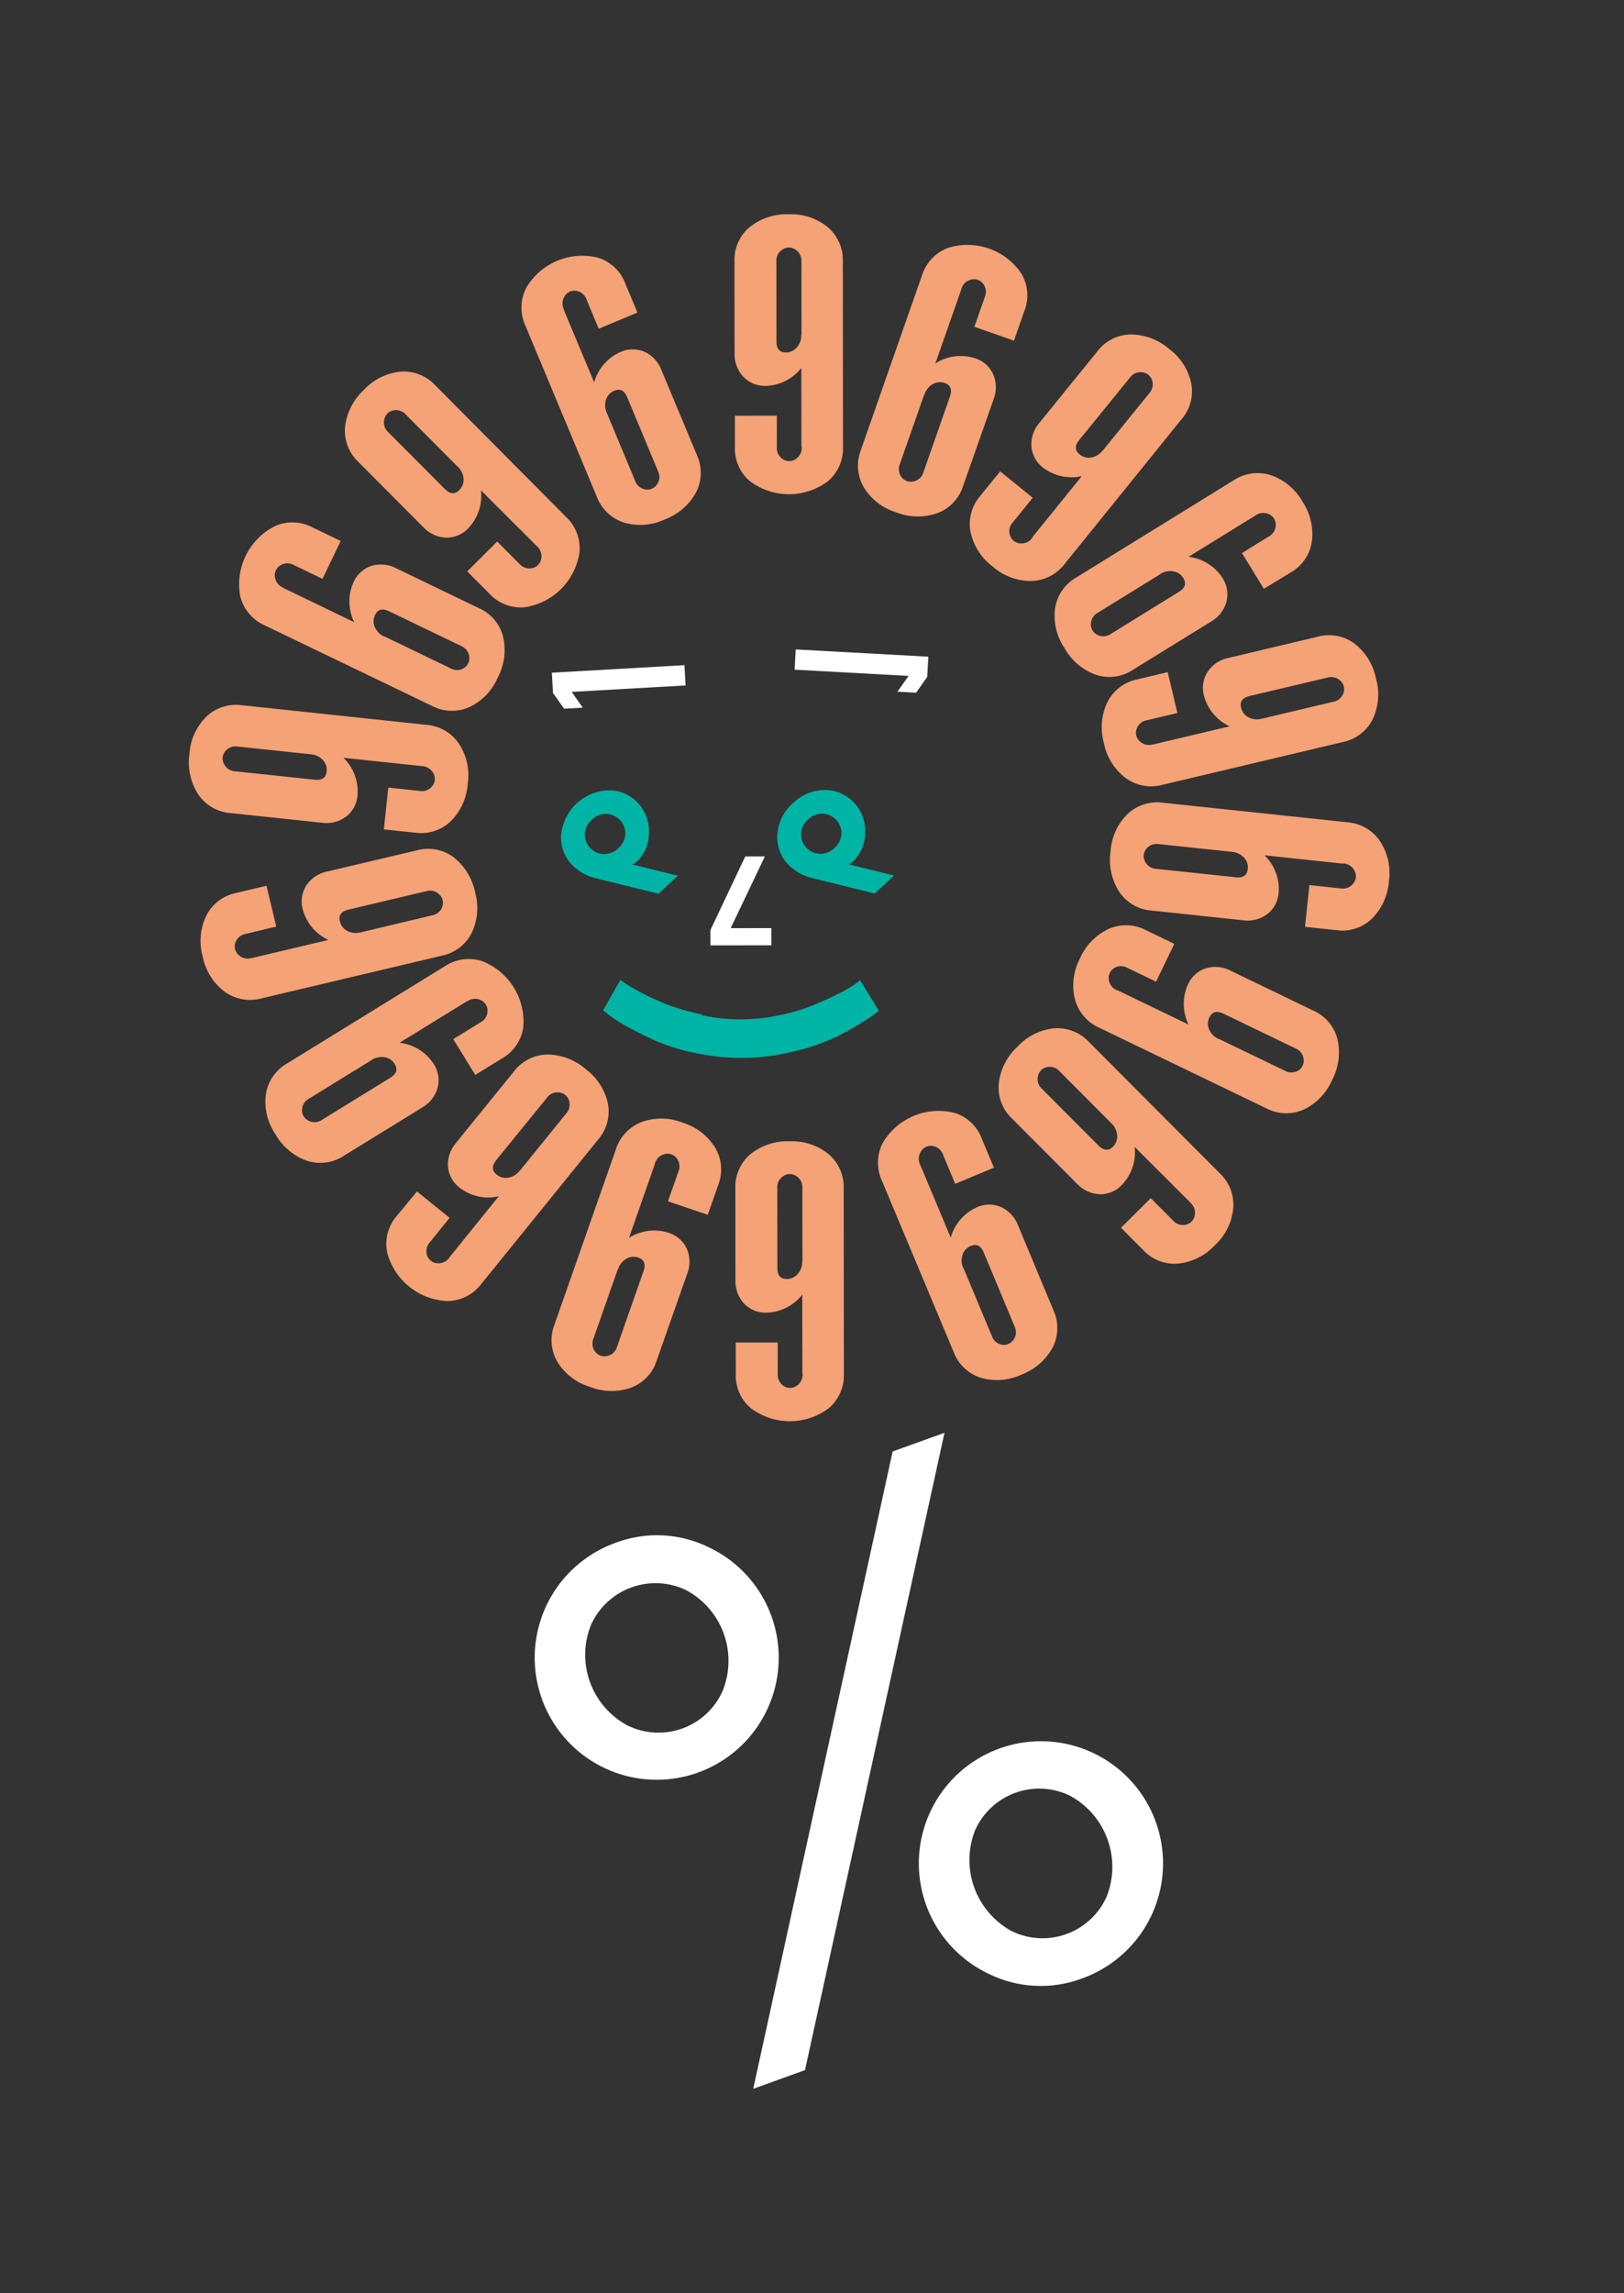 <svg width="496" height="700" viewBox="0 0 496 700" fill="none" xmlns="http://www.w3.org/2000/svg">
<rect x="0" y="0" width="496" height="700" fill="#333333" stroke="none"/>
<path d="M216.467 472.321C224.263 475.997 230.544 482.261 234.24 490.048C237.936 497.834 238.818 506.661 236.737 515.026C234.656 523.39 229.74 530.774 222.826 535.921C215.912 541.068 207.428 543.659 198.819 543.253C190.209 542.847 182.006 539.47 175.607 533.695C169.208 527.921 165.008 520.107 163.723 511.584C162.438 503.061 164.147 494.356 168.56 486.952C172.972 479.547 179.814 473.901 187.921 470.975C192.517 469.23 197.423 468.449 202.334 468.68C207.245 468.912 212.055 470.151 216.467 472.321ZM220.663 516.267C222.966 510.662 223.106 504.401 221.055 498.698C219.005 492.996 214.909 488.258 209.564 485.403C206.978 484.16 204.17 483.445 201.305 483.299C198.44 483.152 195.574 483.578 192.875 484.55C190.176 485.523 187.698 487.023 185.585 488.964C183.471 490.904 181.766 493.246 180.567 495.852C178.26 501.457 178.118 507.72 180.169 513.423C182.22 519.127 186.318 523.865 191.666 526.717C194.247 527.984 197.056 528.719 199.927 528.878C202.797 529.038 205.671 528.618 208.376 527.645C211.081 526.671 213.563 525.164 215.674 523.212C217.785 521.26 219.481 518.904 220.663 516.283M230.046 637.629L272.631 443.072L288.464 437.375L245.864 631.917L230.046 637.629ZM302.028 602.56C294.221 598.883 287.931 592.612 284.23 584.817C280.528 577.021 279.644 568.184 281.729 559.81C283.813 551.435 288.737 544.043 295.661 538.893C302.585 533.742 311.081 531.152 319.701 531.564C328.321 531.976 336.531 535.364 342.933 541.151C349.334 546.937 353.531 554.765 354.808 563.3C356.085 571.834 354.363 580.548 349.936 587.955C345.508 595.362 338.649 601.005 330.527 603.921C325.935 605.651 321.038 606.423 316.137 606.189C311.236 605.955 306.434 604.72 302.028 602.56ZM297.847 558.613C295.601 564.227 295.492 570.469 297.541 576.157C299.589 581.846 303.653 586.585 308.962 589.478C311.543 590.743 314.352 591.476 317.222 591.634C320.092 591.793 322.965 591.373 325.669 590.399C328.374 589.426 330.855 587.92 332.967 585.969C335.078 584.018 336.775 581.663 337.959 579.044C340.205 573.431 340.314 567.189 338.265 561.5C336.217 555.812 332.153 551.072 326.844 548.18C324.263 546.913 321.454 546.178 318.584 546.018C315.713 545.859 312.84 546.278 310.135 547.252C307.429 548.225 304.948 549.733 302.837 551.684C300.726 553.636 299.029 555.993 297.847 558.613Z" fill="white"/>
<path d="M244.798 102.114L244.776 79.837C244.828 79.099 244.674 78.362 244.333 77.705C243.992 77.049 243.476 76.5 242.843 76.118C242.278 75.749 241.618 75.552 240.943 75.552C240.268 75.553 239.608 75.751 239.045 76.122C238.408 76.501 237.891 77.05 237.55 77.708C237.21 78.366 237.06 79.106 237.119 79.845L237.143 104.236C237.145 106.49 238.104 107.601 240.002 107.599C240.642 107.603 241.275 107.466 241.856 107.199C242.438 106.932 242.953 106.54 243.366 106.052C244.32 104.95 244.81 103.522 244.736 102.067M244.77 136.293L244.746 112.318C243.438 113.984 241.777 115.34 239.883 116.29C237.989 117.239 235.909 117.758 233.791 117.809C232.542 117.837 231.3 117.606 230.144 117.132C228.988 116.658 227.943 115.95 227.073 115.052C226.153 114.078 225.437 112.928 224.969 111.671C224.501 110.415 224.29 109.077 224.349 107.738L224.321 79.857C224.236 77.868 224.609 75.885 225.41 74.062C226.211 72.239 227.419 70.623 228.942 69.34C232.339 66.625 236.603 65.228 240.948 65.407C245.235 65.23 249.44 66.619 252.778 69.316C254.295 70.603 255.501 72.217 256.305 74.037C257.109 75.858 257.49 77.836 257.419 79.825L257.475 136.326C257.558 138.325 257.185 140.316 256.385 142.149C255.584 143.982 254.377 145.608 252.855 146.906C249.428 149.473 245.262 150.863 240.979 150.868C236.697 150.872 232.528 149.49 229.096 146.929C227.568 145.651 226.355 144.039 225.55 142.216C224.745 140.394 224.37 138.411 224.454 136.421L224.445 126.896L237.258 126.883L237.268 136.47C237.205 137.204 237.347 137.942 237.677 138.601C238.007 139.26 238.513 139.814 239.139 140.204C239.706 140.566 240.366 140.759 241.039 140.758C241.712 140.757 242.371 140.564 242.937 140.2C243.585 139.799 244.108 139.225 244.448 138.543C244.788 137.861 244.932 137.098 244.863 136.339" fill="#F4A276"/>
<path d="M245.078 385.008L245.056 362.747C245.121 361.997 244.974 361.244 244.632 360.573C244.291 359.902 243.768 359.34 243.123 358.951C242.559 358.581 241.898 358.384 241.223 358.385C240.549 358.386 239.889 358.584 239.325 358.955C238.687 359.336 238.169 359.889 237.829 360.549C237.488 361.21 237.34 361.952 237.399 362.693L237.423 387.069C237.426 389.323 238.384 390.433 240.283 390.431C240.923 390.436 241.555 390.299 242.137 390.032C242.718 389.765 243.233 389.373 243.647 388.884C244.6 387.783 245.091 386.355 245.017 384.9M245.051 419.125L245.027 395.212C243.718 396.879 242.058 398.235 240.164 399.184C238.27 400.133 236.189 400.652 234.072 400.704C232.814 400.744 231.562 400.522 230.395 400.053C229.228 399.584 228.171 398.877 227.292 397.978C226.376 396.996 225.667 395.839 225.207 394.577C224.747 393.315 224.545 391.974 224.614 390.632L224.586 362.844C224.5 360.852 224.872 358.867 225.673 357.041C226.474 355.215 227.683 353.597 229.207 352.311C232.607 349.602 236.87 348.211 241.214 348.394C245.499 348.211 249.704 349.595 253.043 352.288C254.561 353.577 255.768 355.194 256.572 357.017C257.376 358.84 257.756 360.821 257.684 362.812L257.74 419.298C257.823 421.296 257.45 423.287 256.65 425.12C255.849 426.953 254.642 428.58 253.12 429.877C249.693 432.445 245.527 433.835 241.244 433.839C236.962 433.844 232.793 432.462 229.361 429.901C227.833 428.623 226.62 427.01 225.815 425.188C225.01 423.366 224.635 421.383 224.719 419.393L224.71 409.821L237.523 409.808L237.533 419.38C237.47 420.114 237.612 420.852 237.942 421.511C238.272 422.17 238.778 422.724 239.404 423.114C239.971 423.476 240.631 423.669 241.304 423.668C241.977 423.667 242.636 423.474 243.202 423.11C243.851 422.71 244.375 422.136 244.715 421.454C245.056 420.772 245.199 420.008 245.128 419.249" fill="#F4A276"/>
<path d="M282.237 120.54L274.863 141.558C274.564 142.232 274.455 142.976 274.548 143.708C274.642 144.44 274.933 145.132 275.392 145.71C275.806 146.24 276.365 146.639 277 146.86C277.635 147.081 278.321 147.115 278.975 146.957C279.71 146.817 280.39 146.471 280.936 145.959C281.482 145.448 281.871 144.791 282.059 144.067L290.126 121.057C290.865 118.941 290.338 117.568 288.578 116.937C287.982 116.721 287.348 116.636 286.716 116.687C286.085 116.738 285.472 116.925 284.919 117.234C283.656 117.958 282.723 119.143 282.314 120.54M293.628 88.249L285.685 110.919C287.471 109.782 289.485 109.053 291.585 108.784C293.685 108.515 295.818 108.713 297.833 109.363C299.031 109.745 300.138 110.37 301.082 111.201C302.026 112.032 302.787 113.05 303.318 114.19C303.857 115.421 304.143 116.749 304.16 118.093C304.178 119.437 303.925 120.771 303.419 122.016L294.182 148.27C293.596 150.175 292.581 151.92 291.215 153.372C289.848 154.824 288.168 155.944 286.302 156.645C282.198 158.082 277.713 157.987 273.673 156.379C269.569 155.127 266.064 152.418 263.817 148.763C262.815 147.047 262.216 145.126 262.064 143.144C261.912 141.163 262.212 139.173 262.941 137.324L281.567 84.123C282.16 82.209 283.181 80.455 284.551 78.993C285.922 77.532 287.607 76.401 289.479 75.686C293.562 74.39 297.956 74.45 302.003 75.856C306.05 77.263 309.533 79.941 311.933 83.491C312.952 85.205 313.565 87.13 313.725 89.119C313.885 91.107 313.587 93.105 312.855 94.96L309.684 103.994L297.592 99.761L300.763 90.712C301.062 90.04 301.171 89.299 301.078 88.569C300.985 87.84 300.693 87.15 300.234 86.575C299.82 86.045 299.261 85.646 298.626 85.425C297.991 85.204 297.305 85.17 296.651 85.328C295.908 85.489 295.225 85.855 294.679 86.385C294.134 86.915 293.749 87.587 293.567 88.326" fill="#F4A276"/>
<path d="M188.656 387.518L181.283 408.536C180.983 409.208 180.874 409.949 180.968 410.679C181.061 411.408 181.353 412.098 181.812 412.673C182.224 413.206 182.782 413.608 183.417 413.832C184.053 414.056 184.739 414.092 185.394 413.935C186.129 413.793 186.808 413.447 187.354 412.935C187.899 412.424 188.29 411.769 188.479 411.045L196.545 388.02C197.284 385.904 196.758 384.531 194.998 383.9C194.402 383.682 193.766 383.597 193.134 383.651C192.502 383.705 191.889 383.897 191.339 384.212C190.073 384.932 189.138 386.119 188.734 387.518M200.048 355.211L192.105 377.882C193.889 376.741 195.904 376.009 198.004 375.74C200.105 375.471 202.239 375.671 204.253 376.326C205.453 376.706 206.562 377.332 207.509 378.162C208.456 378.993 209.22 380.011 209.753 381.152C210.286 382.384 210.567 383.708 210.582 385.05C210.596 386.391 210.344 387.721 209.838 388.964L200.602 415.217C200.021 417.127 199.008 418.877 197.641 420.332C196.274 421.787 194.591 422.908 192.721 423.608C188.615 425.031 184.133 424.932 180.093 423.327C175.991 422.08 172.485 419.376 170.236 415.726C169.234 414.007 168.635 412.082 168.486 410.098C168.337 408.114 168.641 406.121 169.376 404.272L188.064 350.947C188.656 349.035 189.675 347.282 191.042 345.821C192.41 344.36 194.091 343.228 195.96 342.51C200.021 341.038 204.481 341.105 208.496 342.699C212.612 343.958 216.135 346.663 218.414 350.315C219.437 352.028 220.052 353.953 220.212 355.942C220.371 357.931 220.072 359.93 219.336 361.784L216.165 370.834L204.012 366.709L207.183 357.674C207.482 357 207.59 356.256 207.497 355.524C207.404 354.793 207.112 354.1 206.654 353.522C206.239 352.992 205.681 352.593 205.046 352.372C204.41 352.151 203.725 352.117 203.071 352.275C202.33 352.441 201.649 352.809 201.105 353.338C200.56 353.867 200.173 354.537 199.986 355.273" fill="#F4A276"/>
<path d="M294.312 387.198L302.9 407.752C303.114 408.448 303.516 409.07 304.061 409.552C304.606 410.034 305.274 410.355 305.99 410.482C306.652 410.601 307.334 410.527 307.955 410.269C308.576 410.011 309.11 409.58 309.493 409.027C309.939 408.433 310.208 407.726 310.27 406.986C310.332 406.246 310.184 405.503 309.844 404.843L300.451 382.329C299.584 380.261 298.271 379.599 296.512 380.326C295.923 380.563 295.392 380.925 294.956 381.387C294.519 381.848 294.188 382.398 293.983 382.999C293.53 384.381 293.625 385.884 294.25 387.198M281.081 355.626L290.366 377.785C290.936 375.747 291.949 373.859 293.333 372.257C294.716 370.654 296.435 369.377 298.369 368.514C299.516 367.993 300.759 367.717 302.018 367.702C303.278 367.688 304.527 367.935 305.686 368.43C306.908 368.988 308.006 369.784 308.916 370.772C309.826 371.76 310.53 372.92 310.987 374.183L321.711 399.891C322.554 401.702 322.97 403.682 322.927 405.679C322.883 407.676 322.381 409.636 321.459 411.408C319.361 415.217 315.961 418.141 311.881 419.646C308.012 421.437 303.624 421.765 299.532 420.569C297.635 419.969 295.901 418.942 294.463 417.568C293.025 416.194 291.92 414.509 291.234 412.642L269.369 360.469C268.524 358.652 268.105 356.666 268.143 354.662C268.181 352.659 268.676 350.69 269.589 348.906C271.757 345.211 275.063 342.317 279.013 340.658C282.963 338.998 287.344 338.662 291.501 339.699C293.408 340.284 295.154 341.3 296.604 342.67C298.054 344.039 299.168 345.725 299.861 347.595L303.559 356.437L291.723 361.373L288.04 352.531C287.811 351.831 287.395 351.207 286.837 350.726C286.278 350.245 285.599 349.925 284.873 349.802C284.202 349.694 283.514 349.783 282.893 350.057C282.271 350.332 281.742 350.781 281.37 351.349C280.925 351.969 280.662 352.7 280.611 353.462C280.56 354.223 280.723 354.983 281.081 355.657" fill="#F4A276"/>
<path d="M185.371 126.132L193.944 146.686C194.173 147.387 194.589 148.011 195.148 148.492C195.706 148.973 196.385 149.292 197.111 149.416C197.775 149.533 198.458 149.457 199.079 149.196C199.701 148.936 200.233 148.501 200.614 147.946C201.057 147.35 201.324 146.642 201.383 145.902C201.443 145.162 201.292 144.42 200.95 143.762L191.557 121.263C190.706 119.195 189.393 118.533 187.634 119.26C187.044 119.496 186.512 119.857 186.075 120.318C185.638 120.78 185.307 121.331 185.104 121.933C184.65 123.32 184.746 124.829 185.371 126.147M172.187 94.56L181.471 116.719C182.044 114.681 183.058 112.795 184.441 111.193C185.824 109.591 187.542 108.312 189.474 107.448C190.622 106.931 191.865 106.656 193.124 106.642C194.383 106.627 195.632 106.873 196.792 107.364C198.013 107.921 199.109 108.717 200.017 109.705C200.925 110.693 201.626 111.853 202.077 113.117L212.816 138.841C213.655 140.65 214.069 142.627 214.025 144.621C213.982 146.614 213.482 148.571 212.565 150.342C210.472 154.154 207.069 157.08 202.987 158.58C199.098 160.399 194.678 160.733 190.56 159.518C188.669 158.908 186.941 157.878 185.504 156.505C184.067 155.133 182.959 153.453 182.263 151.592L160.475 99.434C159.637 97.614 159.223 95.628 159.264 93.626C159.304 91.623 159.799 89.655 160.71 87.871C162.879 84.173 166.188 81.277 170.141 79.617C174.094 77.957 178.479 77.623 182.638 78.664C184.544 79.254 186.289 80.275 187.739 81.646C189.188 83.018 190.303 84.704 190.997 86.575L194.68 95.417L182.86 100.354L179.162 91.511C178.948 90.816 178.546 90.193 178.001 89.712C177.455 89.23 176.788 88.909 176.071 88.782C175.41 88.663 174.727 88.737 174.106 88.995C173.485 89.252 172.951 89.684 172.569 90.237C172.124 90.856 171.861 91.587 171.807 92.347C171.753 93.108 171.912 93.868 172.264 94.544" fill="#F4A276"/>
<path d="M336.903 137.422L350.95 120.117C351.459 119.586 351.813 118.924 351.972 118.206C352.132 117.487 352.092 116.738 351.856 116.041C351.643 115.403 351.252 114.839 350.729 114.416C350.206 113.993 349.574 113.727 348.905 113.651C348.169 113.542 347.417 113.642 346.734 113.94C346.052 114.239 345.468 114.723 345.048 115.338L329.629 134.295C328.21 136.025 328.243 137.507 329.726 138.71C330.218 139.113 330.791 139.407 331.407 139.572C332.022 139.736 332.665 139.767 333.293 139.664C334.724 139.4 336 138.598 336.857 137.422M315.271 164.027L330.381 145.363C328.338 145.814 326.221 145.813 324.179 145.362C322.136 144.911 320.216 144.019 318.553 142.75C317.55 141.988 316.717 141.025 316.107 139.922C315.497 138.82 315.124 137.602 315.011 136.347C314.915 135.009 315.09 133.665 315.527 132.397C315.963 131.128 316.652 129.961 317.551 128.965L335.083 107.335C336.278 105.739 337.822 104.436 339.598 103.527C341.374 102.618 343.334 102.128 345.328 102.092C349.665 102.116 353.848 103.701 357.111 106.557C360.556 109.112 362.948 112.837 363.837 117.033C364.201 118.99 364.113 121.006 363.58 122.925C363.047 124.843 362.083 126.615 360.76 128.104L325.22 172.075C324.022 173.678 322.473 174.987 320.692 175.901C318.911 176.815 316.945 177.31 314.944 177.35C310.625 177.379 306.447 175.817 303.207 172.962C299.752 170.389 297.346 166.651 296.435 162.44C296.05 160.484 296.119 158.466 296.636 156.542C297.153 154.617 298.105 152.836 299.419 151.337L305.463 143.89L315.413 151.954L309.384 159.401C308.875 159.933 308.521 160.594 308.361 161.313C308.202 162.031 308.242 162.78 308.477 163.478C308.691 164.115 309.082 164.679 309.605 165.102C310.127 165.526 310.76 165.791 311.428 165.868C312.185 165.964 312.953 165.849 313.647 165.534C314.342 165.22 314.936 164.72 315.363 164.088" fill="#F4A276"/>
<path d="M158.863 357.26L172.878 339.956C173.386 339.423 173.738 338.761 173.895 338.042C174.053 337.324 174.009 336.575 173.77 335.879C173.559 335.24 173.169 334.674 172.646 334.25C172.123 333.826 171.488 333.562 170.819 333.489C170.085 333.385 169.336 333.488 168.657 333.786C167.979 334.084 167.396 334.565 166.976 335.176L151.558 354.133C150.154 355.879 150.187 357.346 151.67 358.548C152.16 358.951 152.73 359.245 153.343 359.409C153.955 359.574 154.596 359.605 155.222 359.502C156.659 359.244 157.941 358.441 158.801 357.26M137.215 383.865L152.325 365.186C150.262 365.656 148.121 365.665 146.055 365.21C143.989 364.756 142.049 363.85 140.374 362.558C139.368 361.796 138.533 360.833 137.921 359.731C137.308 358.629 136.932 357.411 136.817 356.155C136.727 354.817 136.906 353.475 137.342 352.208C137.778 350.94 138.463 349.772 139.356 348.773L156.903 327.143C158.098 325.546 159.643 324.244 161.419 323.335C163.194 322.426 165.154 321.935 167.148 321.899C171.495 321.941 175.682 323.542 178.947 326.411C182.386 328.977 184.776 332.705 185.673 336.902C186.034 338.86 185.944 340.874 185.411 342.792C184.878 344.711 183.916 346.482 182.597 347.974L147.041 391.883C145.841 393.484 144.292 394.791 142.511 395.705C140.731 396.619 138.766 397.116 136.765 397.157C132.478 397.01 128.354 395.478 125.011 392.79C121.669 390.102 119.288 386.403 118.225 382.247C117.836 380.292 117.903 378.273 118.421 376.348C118.938 374.422 119.892 372.642 121.209 371.145L127.345 363.698L137.311 371.762L131.344 379.131C130.834 379.663 130.481 380.324 130.321 381.043C130.161 381.762 130.201 382.51 130.437 383.208C130.647 383.848 131.037 384.413 131.561 384.837C132.084 385.261 132.718 385.525 133.388 385.598C134.144 385.694 134.912 385.579 135.607 385.265C136.302 384.951 136.895 384.45 137.323 383.819" fill="#F4A276"/>
<path d="M354.293 175.317L335.362 187.007C334.707 187.338 334.156 187.843 333.77 188.467C333.383 189.091 333.177 189.81 333.174 190.544C333.16 191.217 333.338 191.88 333.689 192.454C334.04 193.028 334.548 193.49 335.153 193.784C335.81 194.126 336.55 194.278 337.289 194.223C338.028 194.168 338.737 193.907 339.336 193.471L360.056 180.668C361.969 179.509 362.416 178.103 361.426 176.483C361.098 175.929 360.651 175.454 360.116 175.094C359.582 174.734 358.974 174.498 358.337 174.402C356.901 174.166 355.43 174.494 354.231 175.317M383.406 157.381L362.994 169.967C365.093 170.213 367.112 170.92 368.906 172.036C370.701 173.152 372.227 174.651 373.375 176.425C374.068 177.476 374.535 178.659 374.746 179.9C374.957 181.141 374.908 182.413 374.602 183.633C374.251 184.936 373.642 186.155 372.81 187.216C371.979 188.278 370.941 189.161 369.76 189.813L346.078 204.425C344.428 205.539 342.544 206.259 340.571 206.529C338.599 206.798 336.591 206.611 334.702 205.98C330.617 204.506 327.203 201.603 325.092 197.808C322.697 194.252 321.682 189.943 322.239 185.692C322.539 183.728 323.282 181.857 324.412 180.221C325.542 178.586 327.028 177.229 328.76 176.253L376.757 146.627C378.422 145.52 380.316 144.804 382.297 144.535C384.278 144.265 386.295 144.449 388.195 145.072C392.266 146.489 395.679 149.346 397.79 153.106C400.189 156.684 401.213 161.009 400.673 165.283C400.39 167.255 399.657 169.136 398.532 170.781C397.407 172.425 395.919 173.789 394.183 174.768L386.006 179.732L379.311 168.824L387.441 163.799C388.099 163.465 388.652 162.957 389.04 162.331C389.429 161.704 389.638 160.983 389.646 160.246C389.66 159.571 389.48 158.906 389.126 158.332C388.772 157.757 388.26 157.297 387.651 157.006C386.972 156.667 386.213 156.523 385.457 156.592C384.702 156.661 383.981 156.94 383.375 157.396" fill="#F4A276"/>
<path d="M113.411 323.65L94.45 335.324C93.791 335.655 93.236 336.162 92.847 336.789C92.458 337.416 92.25 338.139 92.246 338.877C92.231 339.552 92.412 340.216 92.766 340.791C93.119 341.366 93.632 341.826 94.241 342.117C94.899 342.46 95.64 342.612 96.38 342.554C97.12 342.496 97.828 342.23 98.424 341.788L119.19 329.001C121.104 327.826 121.55 326.436 120.56 324.801C120.229 324.25 119.78 323.78 119.246 323.423C118.712 323.066 118.106 322.831 117.471 322.735C116.035 322.5 114.565 322.828 113.365 323.65M142.509 305.713L122.051 318.3C124.154 318.548 126.176 319.255 127.975 320.371C129.774 321.487 131.306 322.984 132.463 324.758C133.152 325.81 133.617 326.994 133.828 328.234C134.039 329.474 133.992 330.745 133.689 331.966C133.334 333.268 132.721 334.486 131.887 335.548C131.053 336.609 130.014 337.493 128.833 338.146L105.104 352.758C103.448 353.871 101.559 354.591 99.581 354.86C97.604 355.13 95.591 354.943 93.697 354.313C89.606 352.836 86.183 349.935 84.056 346.141C81.66 342.579 80.646 338.266 81.203 334.01C81.51 332.047 82.257 330.179 83.389 328.547C84.521 326.915 86.009 325.56 87.74 324.586L135.845 294.96C137.511 293.849 139.408 293.131 141.392 292.862C143.376 292.592 145.396 292.778 147.298 293.405C151.286 294.972 154.66 297.787 156.917 301.43C159.174 305.072 160.194 309.347 159.823 313.616C159.533 315.588 158.796 317.468 157.669 319.112C156.541 320.756 155.053 322.12 153.317 323.101L145.156 328.126L138.43 317.203L146.591 312.178C147.28 311.857 147.864 311.347 148.273 310.707C148.683 310.066 148.901 309.323 148.903 308.563C148.918 307.888 148.738 307.223 148.384 306.649C148.03 306.074 147.518 305.614 146.908 305.323C146.227 304.984 145.465 304.841 144.708 304.91C143.95 304.979 143.226 305.257 142.617 305.713" fill="#F4A276"/>
<path d="M385.52 219.362L407.128 214.231C407.855 214.123 408.538 213.816 409.102 213.344C409.665 212.872 410.087 212.254 410.321 211.557C410.549 210.924 410.588 210.238 410.434 209.584C410.28 208.929 409.939 208.333 409.453 207.868C408.936 207.334 408.28 206.956 407.56 206.777C406.839 206.597 406.082 206.624 405.376 206.853L381.654 212.465C379.478 212.977 378.568 214.166 379.049 216.034C379.189 216.651 379.46 217.231 379.844 217.734C380.228 218.237 380.716 218.651 381.274 218.949C382.568 219.626 384.073 219.774 385.474 219.362M352.198 227.253L375.55 221.718C373.63 220.828 371.93 219.524 370.572 217.9C369.215 216.276 368.234 214.372 367.698 212.325C367.368 211.11 367.296 209.839 367.487 208.595C367.677 207.351 368.125 206.16 368.802 205.099C369.544 203.979 370.505 203.021 371.626 202.283C372.748 201.544 374.007 201.04 375.328 200.801L402.415 194.367C404.336 193.834 406.353 193.748 408.312 194.116C410.271 194.483 412.12 195.294 413.717 196.486C417.143 199.172 419.478 203.009 420.289 207.286C421.438 211.398 421.053 215.788 419.205 219.637C418.301 221.406 417.006 222.947 415.419 224.141C413.831 225.336 411.993 226.153 410.042 226.532L355.113 239.554C353.184 240.09 351.159 240.181 349.19 239.819C347.221 239.457 345.36 238.652 343.748 237.465C340.319 234.838 337.97 231.046 337.146 226.805C335.993 222.658 336.373 218.235 338.214 214.345C339.107 212.56 340.398 211.004 341.986 209.795C343.574 208.587 345.419 207.758 347.377 207.374L356.638 205.173L359.599 217.643L350.338 219.845C349.608 219.956 348.923 220.266 348.357 220.74C347.792 221.214 347.367 221.835 347.13 222.534C346.91 223.169 346.876 223.854 347.032 224.507C347.189 225.161 347.529 225.756 348.013 226.223C348.552 226.762 349.231 227.139 349.973 227.313C350.715 227.487 351.491 227.45 352.213 227.206" fill="#F4A276"/>
<path d="M110.285 284.581L131.893 279.434C132.622 279.326 133.306 279.019 133.872 278.548C134.438 278.076 134.863 277.458 135.101 276.761C135.324 276.126 135.358 275.44 135.202 274.786C135.045 274.132 134.703 273.537 134.218 273.072C133.701 272.538 133.045 272.16 132.325 271.981C131.604 271.801 130.848 271.828 130.141 272.057L106.419 277.669C104.227 278.196 103.333 279.37 103.798 281.238C103.937 281.856 104.207 282.436 104.592 282.939C104.976 283.443 105.465 283.857 106.024 284.153C107.318 284.827 108.82 284.98 110.224 284.581M76.917 292.457L100.284 286.922C98.366 286.031 96.669 284.727 95.314 283.103C93.959 281.479 92.981 279.575 92.448 277.528C92.119 276.314 92.046 275.045 92.233 273.801C92.421 272.557 92.864 271.366 93.537 270.303C94.284 269.188 95.246 268.233 96.366 267.495C97.487 266.757 98.743 266.25 100.063 266.004L127.242 259.586C129.161 259.047 131.179 258.956 133.138 259.321C135.098 259.685 136.948 260.496 138.544 261.69C141.966 264.382 144.304 268.216 145.132 272.49C146.277 276.604 145.886 280.994 144.032 284.841C143.127 286.611 141.832 288.152 140.245 289.349C138.658 290.546 136.82 291.367 134.869 291.751L79.893 304.757C77.965 305.294 75.939 305.385 73.97 305.023C72.002 304.661 70.141 303.856 68.529 302.669C65.09 300.047 62.735 296.253 61.911 292.008C60.751 287.863 61.131 283.437 62.979 279.549C63.874 277.766 65.165 276.21 66.753 275.002C68.341 273.794 70.185 272.964 72.142 272.578L81.403 270.376L84.364 282.847L75.103 285.064C74.373 285.167 73.686 285.472 73.119 285.944C72.552 286.417 72.128 287.038 71.895 287.738C71.669 288.371 71.631 289.056 71.785 289.71C71.939 290.365 72.278 290.961 72.763 291.426C73.302 291.965 73.981 292.343 74.723 292.517C75.465 292.691 76.241 292.654 76.963 292.41" fill="#F4A276"/>
<path d="M376.144 260.019L353.989 257.679C353.267 257.539 352.521 257.601 351.832 257.857C351.143 258.114 350.538 258.556 350.084 259.134C349.661 259.659 349.398 260.295 349.328 260.966C349.257 261.637 349.382 262.314 349.687 262.916C349.996 263.591 350.489 264.166 351.109 264.574C351.729 264.983 352.451 265.21 353.193 265.228L377.448 267.798C379.672 268.027 380.89 267.192 381.089 265.309C381.17 264.678 381.111 264.036 380.916 263.431C380.72 262.825 380.393 262.27 379.959 261.806C378.963 260.743 377.598 260.103 376.144 260.019ZM410.11 263.628L386.226 261.089C387.741 262.567 388.911 264.361 389.655 266.343C390.399 268.324 390.697 270.445 390.529 272.555C390.433 273.814 390.076 275.039 389.482 276.153C388.888 277.267 388.069 278.246 387.077 279.027C386.003 279.829 384.779 280.408 383.478 280.731C382.176 281.053 380.824 281.111 379.499 280.902L351.786 277.966C349.795 277.836 347.861 277.251 346.134 276.254C344.406 275.257 342.931 273.876 341.823 272.218C339.48 268.556 338.544 264.169 339.186 259.87C339.457 255.585 341.288 251.547 344.331 248.518C345.774 247.151 347.508 246.128 349.404 245.527C351.299 244.926 353.305 244.763 355.273 245.049L411.456 250.999C413.454 251.139 415.395 251.731 417.131 252.729C418.867 253.727 420.355 255.106 421.481 256.763C423.855 260.372 424.82 264.727 424.195 269.002C423.905 273.299 422.073 277.347 419.035 280.4C417.606 281.791 415.875 282.834 413.977 283.446C412.079 284.058 410.065 284.224 408.093 283.931L398.567 282.921L399.913 270.184L409.439 271.193C410.171 271.322 410.925 271.246 411.617 270.973C412.309 270.7 412.911 270.24 413.358 269.646C413.78 269.122 414.04 268.487 414.108 267.819C414.176 267.15 414.048 266.476 413.74 265.878C413.412 265.191 412.898 264.609 412.257 264.198C411.616 263.786 410.872 263.562 410.11 263.551" fill="#F4A276"/>
<path d="M94.794 230.24L72.669 227.9C71.946 227.764 71.2 227.829 70.511 228.088C69.823 228.347 69.219 228.791 68.765 229.37C68.338 229.891 68.072 230.525 68.002 231.194C67.931 231.864 68.058 232.539 68.368 233.138C68.677 233.812 69.17 234.387 69.79 234.796C70.41 235.204 71.132 235.431 71.874 235.45L96.129 238.019C98.353 238.248 99.571 237.429 99.77 235.53C99.847 234.899 99.785 234.259 99.59 233.654C99.395 233.049 99.071 232.494 98.64 232.027C97.646 230.963 96.278 230.328 94.825 230.255M128.791 233.849L104.907 231.326C106.422 232.803 107.592 234.597 108.334 236.579C109.075 238.561 109.369 240.683 109.194 242.792C109.103 244.048 108.751 245.272 108.159 246.383C107.567 247.495 106.749 248.471 105.758 249.248C104.685 250.053 103.462 250.635 102.16 250.96C100.859 251.285 99.505 251.346 98.18 251.139L70.467 248.203C68.478 248.067 66.546 247.479 64.819 246.483C63.092 245.486 61.616 244.108 60.504 242.454C58.167 238.79 57.23 234.406 57.867 230.107C58.135 225.825 59.966 221.791 63.012 218.77C64.452 217.397 66.185 216.37 68.081 215.766C69.977 215.162 71.985 214.998 73.954 215.286L130.137 221.251C132.135 221.385 134.076 221.972 135.813 222.968C137.55 223.964 139.037 225.343 140.162 226.999C142.529 230.611 143.489 234.966 142.86 239.239C142.58 243.54 140.752 247.594 137.715 250.652C136.282 252.036 134.55 253.074 132.654 253.686C130.757 254.298 128.746 254.468 126.774 254.183L117.232 253.173L118.593 240.421L128.119 241.43C128.841 241.568 129.587 241.505 130.275 241.249C130.964 240.992 131.568 240.552 132.024 239.975C132.45 239.451 132.715 238.816 132.788 238.145C132.862 237.474 132.74 236.796 132.437 236.192C132.104 235.505 131.588 234.923 130.944 234.512C130.3 234.101 129.555 233.877 128.791 233.865" fill="#F4A276"/>
<path d="M372.264 317.142L392.342 326.801C392.971 327.182 393.692 327.383 394.427 327.383C395.162 327.382 395.883 327.18 396.511 326.797C397.088 326.447 397.551 325.936 397.843 325.327C398.136 324.719 398.246 324.038 398.159 323.368C398.097 322.63 397.827 321.924 397.382 321.332C396.936 320.739 396.332 320.285 395.639 320.021L373.646 309.422C371.638 308.456 370.218 308.828 369.386 310.537C369.1 311.104 368.941 311.727 368.921 312.361C368.9 312.996 369.018 313.627 369.266 314.212C369.847 315.551 370.92 316.617 372.264 317.188M341.374 302.322L362.997 312.751C362.069 310.849 361.572 308.767 361.541 306.651C361.509 304.535 361.944 302.438 362.815 300.509C363.324 299.358 364.069 298.325 365.001 297.479C365.934 296.632 367.033 295.991 368.229 295.595C369.502 295.205 370.84 295.072 372.165 295.203C373.49 295.335 374.776 295.727 375.948 296.359L401.047 308.468C402.878 309.262 404.503 310.466 405.795 311.988C407.086 313.51 408.011 315.309 408.496 317.245C409.464 321.485 408.866 325.933 406.81 329.766C405.105 333.703 402.024 336.884 398.143 338.713C396.325 339.517 394.347 339.897 392.36 339.824C390.373 339.751 388.428 339.227 386.673 338.293L335.781 313.751C333.948 312.949 332.32 311.741 331.022 310.218C329.723 308.695 328.788 306.896 328.285 304.959C327.284 300.792 327.829 296.404 329.817 292.607C331.536 288.655 334.625 285.456 338.515 283.599C340.331 282.774 342.313 282.377 344.307 282.44C346.301 282.502 348.255 283.021 350.016 283.958L358.65 288.117L353.088 299.67L344.455 295.51C343.824 295.126 343.1 294.924 342.362 294.924C341.624 294.925 340.901 295.129 340.271 295.515C339.698 295.866 339.238 296.374 338.946 296.979C338.653 297.584 338.541 298.261 338.623 298.928C338.698 299.687 338.987 300.41 339.454 301.013C339.922 301.616 340.549 302.075 341.266 302.337" fill="#F4A276"/>
<path d="M117.42 194.279L137.499 203.954C138.129 204.338 138.853 204.541 139.591 204.54C140.329 204.539 141.053 204.335 141.682 203.95C142.256 203.599 142.716 203.09 143.008 202.485C143.3 201.88 143.412 201.203 143.331 200.536C143.263 199.795 142.99 199.088 142.542 198.494C142.094 197.9 141.489 197.443 140.796 197.173L118.833 186.59C116.81 185.619 115.39 185.991 114.558 187.705C114.275 188.273 114.118 188.896 114.1 189.531C114.082 190.165 114.203 190.796 114.453 191.38C115.024 192.717 116.094 193.779 117.436 194.341M86.546 179.489L108.169 189.919C107.241 188.017 106.744 185.934 106.712 183.819C106.681 181.703 107.116 179.606 107.987 177.677C108.502 176.528 109.249 175.497 110.18 174.649C111.112 173.8 112.208 173.153 113.401 172.747C115.975 171.974 118.752 172.254 121.12 173.527L146.234 185.636C148.063 186.427 149.685 187.629 150.974 189.148C152.264 190.668 153.185 192.464 153.668 194.397C154.643 198.637 154.044 203.088 151.982 206.919C150.288 210.858 147.211 214.04 143.331 215.866C141.512 216.669 139.534 217.049 137.547 216.976C135.56 216.903 133.615 216.38 131.86 215.445L80.891 190.919C79.058 190.117 77.43 188.909 76.132 187.386C74.833 185.862 73.898 184.064 73.395 182.127C72.577 177.887 73.161 173.495 75.059 169.616C76.958 165.737 80.067 162.582 83.918 160.627C85.734 159.801 87.716 159.404 89.711 159.466C91.705 159.529 93.658 160.049 95.419 160.986L104.053 165.146L98.492 176.699L89.858 172.539C89.229 172.158 88.508 171.957 87.773 171.958C87.038 171.959 86.318 172.161 85.69 172.543C85.083 172.881 84.592 173.392 84.279 174.012C83.966 174.631 83.845 175.33 83.933 176.019C84.011 176.775 84.299 177.494 84.763 178.097C85.227 178.699 85.85 179.16 86.561 179.428" fill="#F4A276"/>
<path d="M339.376 342.847L323.661 327.07C323.188 326.506 322.569 326.083 321.871 325.85C321.173 325.616 320.424 325.58 319.707 325.747C319.048 325.883 318.444 326.208 317.967 326.683C317.49 327.158 317.163 327.762 317.024 328.42C316.839 329.137 316.859 329.891 317.08 330.598C317.302 331.304 317.717 331.934 318.278 332.417L335.493 349.69C337.038 351.232 338.582 351.401 339.908 350.056C340.36 349.612 340.71 349.076 340.936 348.484C341.162 347.893 341.258 347.26 341.217 346.628C341.121 345.176 340.46 343.819 339.376 342.847ZM363.545 367.076L346.547 350.111C346.789 352.212 346.565 354.34 345.892 356.344C345.219 358.349 344.113 360.18 342.652 361.709C341.788 362.626 340.741 363.352 339.58 363.842C338.419 364.333 337.169 364.576 335.909 364.556C334.568 364.506 333.251 364.187 332.036 363.618C330.821 363.049 329.732 362.242 328.835 361.244L309.164 341.519C307.69 340.158 306.552 338.475 305.838 336.601C305.124 334.727 304.853 332.713 305.046 330.717C305.537 326.396 307.579 322.401 310.793 319.472C313.699 316.313 317.663 314.331 321.934 313.904C323.917 313.749 325.91 314.048 327.761 314.776C329.612 315.504 331.274 316.643 332.621 318.108L372.505 358.113C373.973 359.48 375.109 361.163 375.828 363.035C376.547 364.907 376.829 366.918 376.653 368.915C376.223 373.21 374.227 377.196 371.045 380.113C368.119 383.278 364.144 385.273 359.858 385.728C357.873 385.902 355.874 385.618 354.015 384.897C352.157 384.176 350.489 383.038 349.141 381.571L342.372 374.785L351.456 365.745L358.224 372.531C358.697 373.095 359.316 373.517 360.014 373.751C360.712 373.985 361.461 374.021 362.178 373.854C362.836 373.716 363.44 373.39 363.916 372.916C364.392 372.441 364.721 371.839 364.861 371.181C365.041 370.442 365.01 369.667 364.772 368.944C364.534 368.221 364.098 367.579 363.514 367.091" fill="#F4A276"/>
<path d="M139.723 142.402L124.022 126.625C123.548 126.062 122.929 125.64 122.232 125.403C121.536 125.167 120.787 125.127 120.069 125.286C119.408 125.428 118.803 125.757 118.324 126.233C117.846 126.71 117.514 127.315 117.37 127.975C117.184 128.695 117.204 129.454 117.429 130.163C117.654 130.873 118.073 131.505 118.64 131.987L135.854 149.26C137.431 150.854 138.897 150.976 140.255 149.626C140.712 149.183 141.068 148.645 141.297 148.05C141.525 147.456 141.622 146.818 141.579 146.182C141.473 144.733 140.814 143.379 139.738 142.402M163.891 166.646L146.893 149.681C147.138 151.782 146.916 153.911 146.243 155.916C145.57 157.921 144.462 159.752 142.999 161.279C142.137 162.195 141.093 162.922 139.935 163.412C138.776 163.902 137.528 164.145 136.271 164.126C134.928 164.076 133.608 163.757 132.39 163.188C131.173 162.62 130.082 161.812 129.181 160.814L109.51 141.073C108.04 139.71 106.903 138.027 106.189 136.153C105.475 134.28 105.203 132.267 105.393 130.271C105.893 125.949 107.934 121.952 111.14 119.011C114.054 115.864 118.014 113.885 122.28 113.443C124.264 113.289 126.256 113.587 128.107 114.315C129.959 115.043 131.62 116.183 132.967 117.647L172.836 157.745C174.306 159.11 175.445 160.793 176.167 162.665C176.888 164.537 177.173 166.549 177 168.547C176.391 172.789 174.427 176.72 171.4 179.753C168.373 182.787 164.445 184.759 160.205 185.375C158.217 185.55 156.215 185.265 154.355 184.545C152.494 183.824 150.823 182.686 149.471 181.218L142.703 174.432L151.848 165.299L158.617 172.085C159.089 172.651 159.707 173.075 160.405 173.312C161.102 173.548 161.852 173.587 162.57 173.424C163.231 173.282 163.836 172.953 164.315 172.477C164.793 172 165.125 171.395 165.269 170.736C165.443 169.995 165.408 169.22 165.168 168.498C164.927 167.775 164.49 167.134 163.907 166.646" fill="#F4A276"/>
<path d="M251.195 248.364C252.781 248.419 254.282 249.097 255.37 250.253C256.458 251.408 257.046 252.946 257.006 254.533C256.961 255.355 256.753 256.159 256.393 256.899C256.033 257.639 255.529 258.3 254.911 258.842C253.724 260.006 252.128 260.656 250.466 260.653C248.876 260.606 247.369 259.93 246.277 258.773C245.185 257.617 244.596 256.074 244.64 254.484C244.685 253.658 244.894 252.85 245.257 252.107C245.619 251.364 246.128 250.702 246.751 250.159C247.335 249.579 248.028 249.121 248.792 248.812C249.555 248.504 250.372 248.352 251.195 248.364ZM260.472 262.989C261.662 261.864 262.609 260.506 263.252 258.999C263.896 257.493 264.224 255.871 264.215 254.233C264.307 252.571 264.062 250.908 263.496 249.343C262.929 247.779 262.052 246.345 260.918 245.128C259.782 243.865 258.39 242.858 256.835 242.176C255.279 241.493 253.597 241.15 251.898 241.169C250.089 241.17 248.298 241.527 246.628 242.22C244.957 242.913 243.439 243.928 242.161 245.208C239.409 247.619 237.711 251.012 237.431 254.66C237.295 256.351 237.519 258.05 238.091 259.647C238.662 261.243 239.566 262.7 240.744 263.92C242.666 265.877 245.085 267.273 247.741 267.958L249.069 268.28L267.136 272.755L273.027 267.253L259.13 263.824C259.619 263.623 260.064 263.329 260.441 262.959" fill="#00B5A5"/>
<path d="M185.168 248.429C186.756 248.484 188.258 249.163 189.348 250.317C190.439 251.472 191.03 253.01 190.994 254.599C190.948 255.421 190.737 256.226 190.375 256.967C190.012 257.707 189.505 258.367 188.884 258.908C188.298 259.487 187.604 259.945 186.842 260.255C186.079 260.566 185.263 260.723 184.44 260.718C182.849 260.672 181.343 259.996 180.25 258.839C179.158 257.682 178.569 256.139 178.613 254.549C178.658 253.724 178.868 252.916 179.23 252.173C179.593 251.43 180.101 250.767 180.724 250.224C181.308 249.644 182.002 249.186 182.765 248.878C183.528 248.57 184.345 248.417 185.168 248.429ZM194.445 263.055C195.636 261.929 196.582 260.571 197.226 259.065C197.869 257.559 198.197 255.936 198.188 254.298C198.28 252.637 198.036 250.974 197.469 249.409C196.902 247.844 196.026 246.41 194.891 245.193C193.752 243.93 192.358 242.923 190.8 242.241C189.242 241.558 187.557 241.215 185.856 241.235C182.224 241.363 178.76 242.799 176.102 245.277C173.444 247.756 171.77 251.112 171.389 254.726C171.249 256.415 171.471 258.114 172.04 259.711C172.608 261.308 173.511 262.765 174.686 263.985C176.61 265.947 179.036 267.344 181.699 268.023L183.027 268.346L201.124 272.82L207.016 267.319L193.119 263.89C193.605 263.685 194.05 263.391 194.43 263.024" fill="#00B5A5"/>
<path d="M235.581 288.564L216.979 288.582L216.974 283.92L227.62 261.432L233.609 261.426L223.164 283.327L235.576 283.315L235.581 288.564Z" fill="white"/>
<path d="M214.391 309.919C222.208 311.588 230.29 311.58 238.103 309.895C241.578 309.206 244.982 308.2 248.274 306.89C251.098 305.714 253.644 304.569 255.896 303.425C257.678 302.571 259.395 301.589 261.034 300.486L262.7 299.25L268.406 308.507C267.943 308.908 267.295 309.434 266.432 310.052C265.568 310.671 263.732 311.861 260.908 313.531C254.604 317.299 247.697 319.954 240.492 321.378C235.841 322.424 231.089 322.946 226.322 322.936C221.588 322.921 216.868 322.409 212.241 321.407C208.188 320.615 204.229 319.403 200.428 317.79C197.215 316.342 194.342 314.92 191.809 313.523C189.82 312.491 187.923 311.289 186.14 309.931L184.209 308.39L189.479 299.122L191.256 300.386C192.889 301.428 194.575 302.385 196.307 303.252C198.891 304.593 201.546 305.791 204.261 306.841C207.559 308.046 210.946 308.992 214.391 309.672" fill="#00B5A5"/>
<path d="M277.49 206.332L274.099 211.136L279.795 211.455L283.187 206.635L283.536 200.46L243.025 198.246L242.692 204.421L277.49 206.332Z" fill="white"/>
<path d="M174.588 211.204L177.989 216.017L172.293 216.332L168.891 211.534L168.546 205.344L209.036 203.05L209.398 209.24L174.588 211.204Z" fill="white"/>
</svg>
